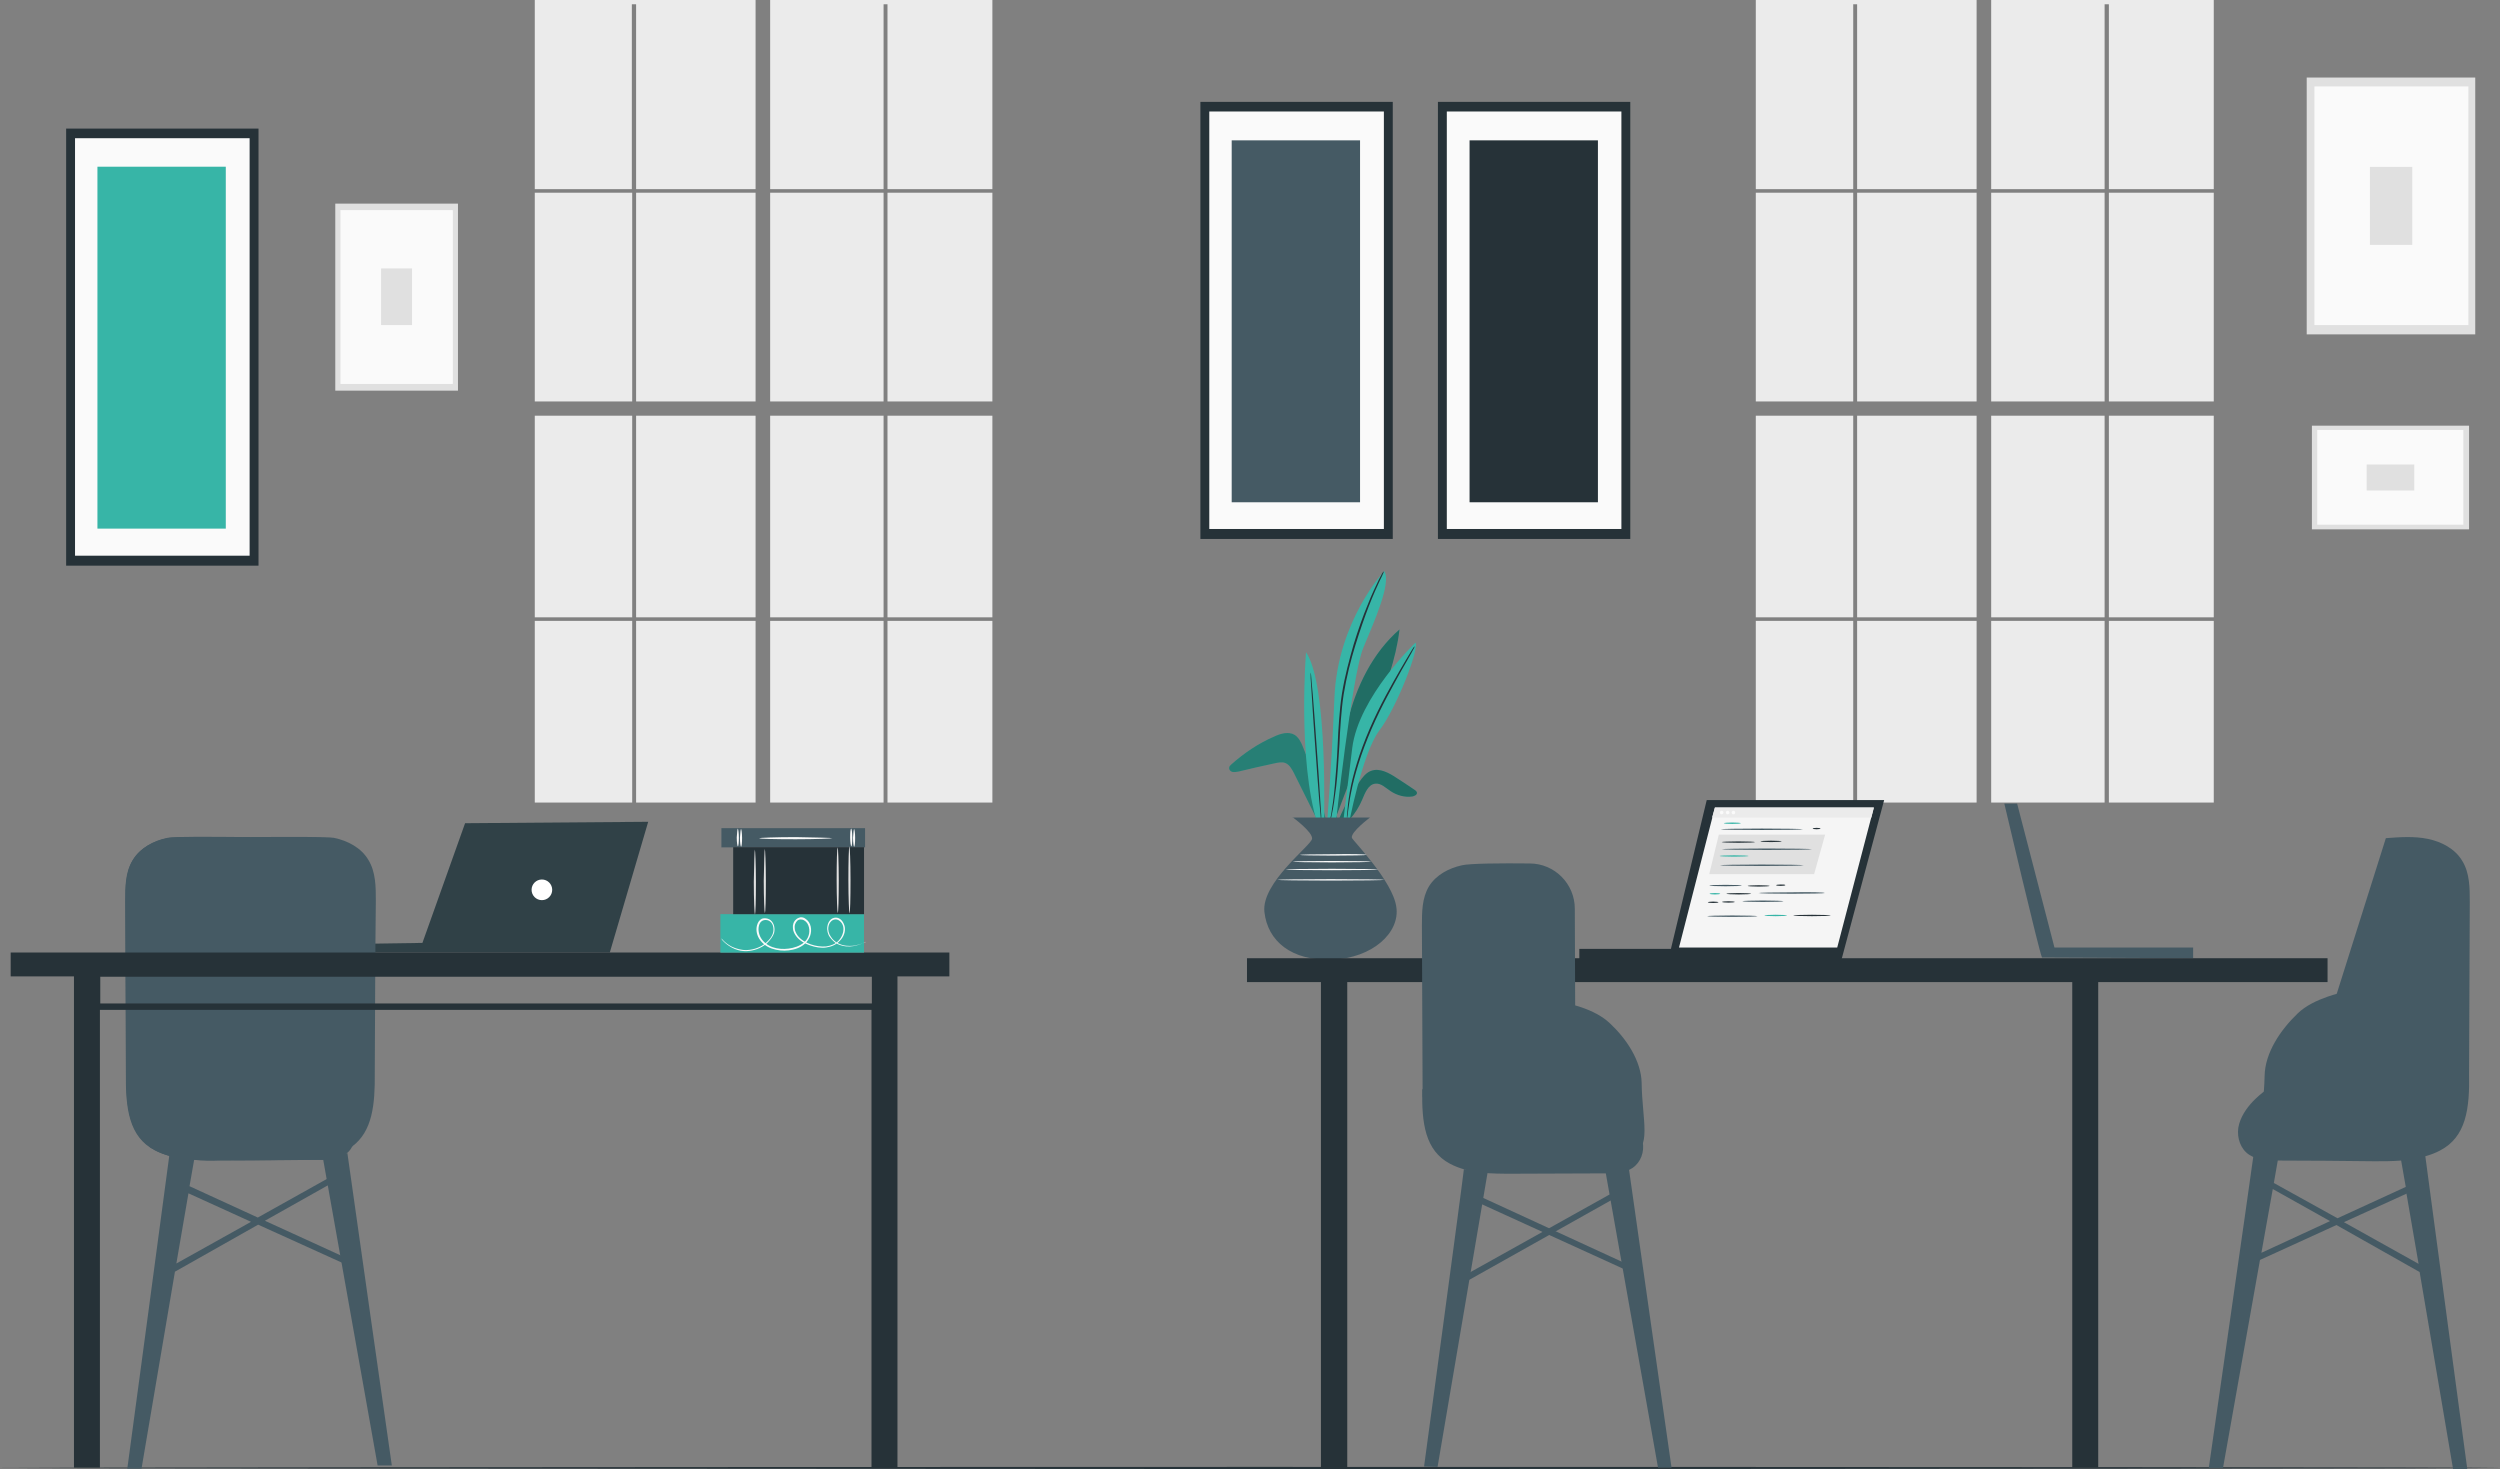 <svg width="735" height="432" viewBox="0 0 735 432" fill="none" xmlns="http://www.w3.org/2000/svg">
<rect x="0" y="0" width="735" height="432" fill="#808080" stroke="none"/>
<g clip-path="url(#clip0_295_17356)">
<path d="M185.866 56.657H157.223V118.027H185.866V56.657Z" fill="#EBEBEB"/>
<path d="M222.14 122.217H187.016V181.492H222.14V122.217Z" fill="#EBEBEB"/>
<path d="M226.426 55.61H259.773V1.257H260.923V55.61H291.761V0H226.426V55.61Z" fill="#EBEBEB"/>
<path d="M185.866 122.217H157.223V181.492H185.866V122.217Z" fill="#EBEBEB"/>
<path d="M291.76 122.217H260.922V181.492H291.76V122.217Z" fill="#EBEBEB"/>
<path d="M222.14 56.657H187.016V118.027H222.14V56.657Z" fill="#EBEBEB"/>
<path d="M291.76 56.657H260.922V118.027H291.76V56.657Z" fill="#EBEBEB"/>
<path d="M185.866 182.54H157.223V235.951H185.866V182.54Z" fill="#EBEBEB"/>
<path d="M185.761 55.61V1.257H187.016V55.61H222.14V0H157.223V55.61H185.761Z" fill="#EBEBEB"/>
<path d="M222.14 182.54H187.016V235.951H222.14V182.54Z" fill="#EBEBEB"/>
<path d="M291.76 182.54H260.922V235.951H291.76V182.54Z" fill="#EBEBEB"/>
<path d="M259.773 56.657H226.426V118.027H259.773V56.657Z" fill="#EBEBEB"/>
<path d="M259.773 182.54H226.426V235.951H259.773V182.54Z" fill="#EBEBEB"/>
<path d="M259.773 122.217H226.426V181.492H259.773V122.217Z" fill="#EBEBEB"/>
<path d="M544.846 56.657H516.203V118.027H544.846V56.657Z" fill="#EBEBEB"/>
<path d="M581.121 122.217H545.996V181.492H581.121V122.217Z" fill="#EBEBEB"/>
<path d="M585.406 55.61H618.754V1.257H620.008V55.61H650.846V0H585.406V55.61Z" fill="#EBEBEB"/>
<path d="M544.846 122.217H516.203V181.492H544.846V122.217Z" fill="#EBEBEB"/>
<path d="M650.846 122.217H620.008V181.492H650.846V122.217Z" fill="#EBEBEB"/>
<path d="M581.121 56.657H545.996V118.027H581.121V56.657Z" fill="#EBEBEB"/>
<path d="M650.846 56.657H620.008V118.027H650.846V56.657Z" fill="#EBEBEB"/>
<path d="M544.846 182.54H516.203V235.951H544.846V182.54Z" fill="#EBEBEB"/>
<path d="M544.846 55.61V1.257H545.996V55.61H581.121V0H516.203V55.61H544.846Z" fill="#EBEBEB"/>
<path d="M581.121 182.54H545.996V235.951H581.121V182.54Z" fill="#EBEBEB"/>
<path d="M650.846 182.54H620.008V235.951H650.846V182.54Z" fill="#EBEBEB"/>
<path d="M618.754 56.657H585.406V118.027H618.754V56.657Z" fill="#EBEBEB"/>
<path d="M618.754 182.54H585.406V235.951H618.754V182.54Z" fill="#EBEBEB"/>
<path d="M618.754 122.217H585.406V181.492H618.754V122.217Z" fill="#EBEBEB"/>
<path d="M134.641 114.85V59.868L98.575 59.868V114.85H134.641Z" fill="#E0E0E0"/>
<path d="M133.129 112.881V61.774L100.095 61.774V112.881H133.129Z" fill="#FAFAFA"/>
<path d="M121.141 95.566V78.914H112.046V95.566H121.141Z" fill="#E0E0E0"/>
<path d="M725.905 125.149H679.699V155.625H725.905V125.149Z" fill="#E0E0E0"/>
<path d="M724.23 126.406H681.266V154.264H724.23V126.406Z" fill="#FAFAFA"/>
<path d="M709.805 136.564H695.797V144.21H709.805V136.564Z" fill="#E0E0E0"/>
<path d="M727.723 98.306V22.798L678.172 22.798V98.306L727.723 98.306Z" fill="#E0E0E0"/>
<path d="M725.707 95.573V25.406L680.442 25.406V95.573L725.707 95.573Z" fill="#FAFAFA"/>
<path d="M709.199 72.001V49.065H696.759V72.001H709.199Z" fill="#E0E0E0"/>
<path d="M735 431.581C735 431.686 570.459 431.895 367.552 431.895C164.541 431.79 0 431.686 0 431.581C0 431.476 164.541 431.267 367.552 431.267C570.459 431.267 735 431.371 735 431.581Z" fill="#263238"/>
<path d="M392.851 242.758C394.628 238.255 396.824 233.961 399.646 229.877C400.587 228.515 401.632 227.154 403.096 226.63C405.605 225.688 408.427 227.259 410.622 228.725C412.4 229.877 414.177 231.029 415.849 232.181C416.163 232.39 416.477 232.6 416.581 233.019C416.686 233.647 415.849 234.066 415.222 234.171C413.027 234.485 410.727 233.856 408.845 232.6C407.382 231.657 406.023 230.191 404.35 230.4C402.259 230.61 401.319 233.123 400.482 235.113C398.705 239.302 395.569 242.968 391.492 245.167" fill="#37B5A7"/>
<path d="M392.848 243.595C393.266 233.018 393.685 222.44 396.194 212.177C398.702 201.914 403.511 191.965 411.456 185.053C410.411 193.955 407.17 202.437 404.034 210.711C399.748 221.917 395.462 233.227 391.176 244.433" fill="#37B5A7"/>
<path d="M390.969 247.47C389.505 237.835 386.787 228.515 383.024 219.508C382.501 218.147 381.769 216.785 380.619 216.052C378.842 215.005 376.542 215.633 374.556 216.576C369.957 218.566 365.775 221.393 362.012 224.744C361.698 225.059 361.385 225.268 361.385 225.687C361.28 226.315 361.803 226.839 362.325 226.944C362.848 227.048 363.475 226.944 364.102 226.839C367.657 226.001 371.106 225.163 374.661 224.43C375.706 224.221 376.856 223.907 377.901 224.326C379.156 224.849 379.783 226.106 380.41 227.258C383.86 234.17 387.31 241.187 390.759 248.099" fill="#37B5A7"/>
<g opacity="0.4">
<path d="M392.851 242.758C394.628 238.255 396.824 233.961 399.646 229.877C400.587 228.515 401.632 227.154 403.096 226.63C405.605 225.688 408.427 227.259 410.622 228.725C412.4 229.877 414.177 231.029 415.849 232.181C416.163 232.39 416.477 232.6 416.581 233.019C416.686 233.647 415.849 234.066 415.222 234.171C413.027 234.485 410.727 233.856 408.845 232.6C407.382 231.657 406.023 230.191 404.35 230.4C402.259 230.61 401.319 233.123 400.482 235.113C398.705 239.302 395.569 242.968 391.492 245.167" fill="black"/>
</g>
<g opacity="0.4">
<path d="M392.848 243.595C393.266 233.018 393.685 222.44 396.194 212.177C398.702 201.914 403.511 191.965 411.456 185.053C410.411 193.955 407.17 202.437 404.034 210.711C399.748 221.917 395.462 233.227 391.176 244.433" fill="black"/>
</g>
<g opacity="0.3">
<path d="M390.969 247.47C389.505 237.835 386.787 228.515 383.024 219.508C382.501 218.147 381.769 216.785 380.619 216.052C378.842 215.005 376.542 215.633 374.556 216.576C369.957 218.566 365.775 221.393 362.012 224.744C361.698 225.059 361.385 225.268 361.385 225.687C361.28 226.315 361.803 226.839 362.325 226.944C362.848 227.048 363.475 226.944 364.102 226.839C367.657 226.001 371.106 225.163 374.661 224.43C375.706 224.221 376.856 223.907 377.901 224.326C379.156 224.849 379.783 226.106 380.41 227.258C383.86 234.17 387.31 241.187 390.759 248.099" fill="black"/>
</g>
<path d="M406.962 167.878C406.962 167.878 393.268 182.54 392.327 205.056C391.386 227.468 390.027 243.7 390.027 243.7H392.536C392.536 243.7 397.449 198.458 400.795 190.499C404.035 182.644 409.158 171.334 406.962 167.878Z" fill="#37B5A7"/>
<path d="M406.962 167.878C406.962 167.878 406.857 168.087 406.648 168.611C406.439 169.135 406.126 169.763 405.708 170.601C404.871 172.381 403.721 174.895 402.467 178.141C401.212 181.388 399.853 185.263 398.495 189.661C397.136 194.06 395.881 198.982 395.045 204.114C394.627 206.732 394.418 209.245 394.208 211.759C393.999 214.272 393.895 216.681 393.79 218.985C393.477 223.593 393.268 227.677 392.849 231.133C392.431 234.589 392.013 237.417 391.595 239.302C391.386 240.244 391.281 240.978 391.072 241.501C390.968 242.025 390.863 242.234 390.863 242.234C390.863 242.234 390.863 241.92 390.968 241.501C391.072 240.978 391.177 240.244 391.386 239.302C391.7 237.417 392.118 234.589 392.431 231.133C392.745 227.677 393.059 223.593 393.268 218.985C393.372 216.681 393.477 214.272 393.686 211.759C393.895 209.245 394.104 206.627 394.522 204.009C395.358 198.772 396.717 193.85 397.972 189.452C399.331 185.053 400.69 181.178 402.049 177.932C403.303 174.685 404.558 172.172 405.394 170.391C405.812 169.554 406.23 168.82 406.439 168.402C406.857 168.087 406.962 167.878 406.962 167.878Z" fill="#263238"/>
<path d="M416.164 188.928C416.164 188.928 399.439 204.846 397.557 219.927C395.675 235.008 394.734 243.072 394.734 243.072H396.407C396.407 243.072 400.379 221.603 405.502 214.795C410.624 208.093 417.314 190.708 416.164 188.928Z" fill="#37B5A7"/>
<path d="M415.955 189.975C415.955 189.975 415.85 190.184 415.746 190.498C415.537 190.812 415.328 191.336 415.014 191.86C414.282 193.116 413.341 194.897 412.087 196.991C409.683 201.39 406.233 207.359 403.201 214.376C400.17 221.393 398.184 227.991 397.243 232.913C396.72 235.322 396.511 237.416 396.302 238.778C396.197 239.511 396.197 240.034 396.093 240.348C396.093 240.663 395.988 240.872 395.988 240.872C395.988 240.872 395.988 240.663 395.988 240.348C395.988 239.93 395.988 239.406 396.093 238.778C396.197 237.416 396.406 235.322 396.825 232.913C397.661 227.991 399.647 221.288 402.679 214.271C405.71 207.255 409.16 201.285 411.669 196.887C412.923 194.687 413.969 193.012 414.7 191.755C415.014 191.231 415.328 190.708 415.537 190.394C415.85 190.079 415.955 189.975 415.955 189.975Z" fill="#263238"/>
<path d="M383.964 191.756C383.964 191.756 381.455 223.279 387.309 242.13H389.296C389.191 242.13 390.55 201.286 383.964 191.756Z" fill="#37B5A7"/>
<path d="M385.324 197.726C385.324 197.726 385.324 197.83 385.429 198.144C385.429 198.459 385.533 198.878 385.533 199.401C385.638 200.553 385.742 202.124 385.951 204.114C386.265 208.094 386.683 213.539 387.101 219.614C387.519 225.688 387.938 231.134 388.147 235.113C388.251 237.103 388.356 238.674 388.46 239.826C388.46 240.35 388.46 240.768 388.46 241.083C388.46 241.397 388.46 241.502 388.46 241.502C388.46 241.502 388.46 241.397 388.356 241.083C388.356 240.768 388.251 240.35 388.251 239.826C388.147 238.674 388.042 237.103 387.833 235.113C387.519 231.134 387.101 225.688 386.683 219.614C386.265 213.539 385.847 208.094 385.638 204.114C385.533 202.124 385.429 200.553 385.324 199.401C385.324 198.878 385.324 198.459 385.324 198.144C385.324 197.83 385.324 197.726 385.324 197.726Z" fill="#263238"/>
<path d="M379.993 240.244C379.993 240.244 386.056 244.643 385.743 246.633C385.429 248.622 370.794 259.514 371.735 268.102C372.676 276.689 379.68 282.554 391.597 282.135C403.514 281.716 411.668 274.176 410.518 266.635C409.473 258.99 397.556 246.947 397.451 246.318C397.033 244.643 402.782 240.349 402.782 240.349H379.993V240.244Z" fill="#455A64"/>
<path d="M401.735 251.345C401.735 251.45 397.344 251.555 391.909 251.555C386.473 251.555 382.082 251.45 382.082 251.345C382.082 251.241 386.473 251.136 391.909 251.136C397.344 251.031 401.735 251.136 401.735 251.345Z" fill="#FAFAFA"/>
<path d="M403.199 253.335C403.199 253.44 397.973 253.545 391.596 253.545C385.219 253.545 379.992 253.44 379.992 253.335C379.992 253.231 385.219 253.126 391.596 253.126C397.973 253.126 403.199 253.231 403.199 253.335Z" fill="#FAFAFA"/>
<path d="M405.291 255.639C405.291 255.744 399.123 255.849 391.597 255.849C384.07 255.849 377.902 255.744 377.902 255.639C377.902 255.534 384.07 255.43 391.597 255.43C399.123 255.43 405.291 255.534 405.291 255.639Z" fill="#FAFAFA"/>
<path d="M407.066 258.676C407.066 258.781 399.958 258.886 391.281 258.886C382.605 258.886 375.496 258.781 375.496 258.676C375.496 258.572 382.605 258.467 391.281 258.467C400.062 258.467 407.066 258.572 407.066 258.676Z" fill="#FAFAFA"/>
<path d="M725.904 315.648C726.008 298.891 726.008 282.03 726.113 265.274C726.113 261.085 726.113 256.686 723.918 253.125C721.827 249.565 717.855 247.47 713.778 246.632C709.701 245.795 705.519 246.109 701.442 246.423L680.117 313.972C673.426 315.962 667.154 318.894 662.45 323.712C660.359 325.911 658.582 328.529 658.059 331.566C657.641 334.499 658.687 337.85 661.3 339.525C661.718 339.735 662.032 339.944 662.45 340.154C661.614 346.542 649.383 431.581 649.383 431.581H653.564L664.436 370.42L686.912 360.157L711.373 373.981L721.2 431.895H725.381C725.381 431.895 713.255 341.829 713.046 339.944C714.509 339.525 715.973 339.002 717.332 338.269C725.068 334.289 726.113 325.911 725.904 315.648ZM664.854 368.325L668.199 349.579L685.03 359.005L664.854 368.325ZM668.513 347.799L669.663 341.201C679.176 341.201 688.689 341.306 698.202 341.411C700.711 341.411 703.324 341.41 705.937 341.201L707.296 348.951L687.225 358.167L668.513 347.799ZM689.107 359.319L707.505 350.941L711.06 371.572L689.107 359.319Z" fill="#455A64"/>
<path d="M669.243 337.746C662.343 337.327 665.584 327.378 665.793 316.381C665.898 309.469 670.497 302.767 675.515 297.949C677.919 295.645 681.055 294.179 684.296 293.027C692.763 290.095 702.067 289.78 710.848 291.351C710.848 291.456 723.811 341.411 669.243 337.746Z" fill="#455A64"/>
<path d="M600.354 281.507C599.623 280.355 589.273 236.265 589.273 236.265H593.037L604.013 278.574H644.783V281.716L600.354 281.507Z" fill="#455A64"/>
<path d="M684.301 281.717H366.613V288.734H388.357V431.372H396.093V288.734H609.244V431.372H616.875V288.734H684.301V281.717Z" fill="#263238"/>
<path d="M464.325 282.217H531.02V278.97H464.325V282.217Z" fill="#263238"/>
<path d="M541.398 282.136L553.942 235.218H501.778L490.488 282.136H541.398Z" fill="#263238"/>
<path d="M493.625 278.575H540.144L550.911 237.417H504.183L493.625 278.575Z" fill="#F5F5F5"/>
<path d="M505.334 245.376L502.512 257.001H533.35L536.591 245.376H505.334Z" fill="#E0E0E0"/>
<path d="M530.108 243.805C530.108 243.91 524.672 244.015 517.982 244.015C511.291 244.015 505.855 243.91 505.855 243.805C505.855 243.7 511.291 243.596 517.982 243.596C524.672 243.596 530.108 243.7 530.108 243.805Z" fill="#455A64"/>
<path d="M515.994 247.576C515.994 247.68 513.799 247.785 511.081 247.785C508.363 247.785 506.168 247.68 506.168 247.576C506.168 247.471 508.363 247.366 511.081 247.366C513.904 247.366 515.994 247.471 515.994 247.576Z" fill="#263238"/>
<path d="M523.835 247.366C523.835 247.47 522.371 247.575 520.699 247.575C518.921 247.575 517.562 247.47 517.562 247.366C517.562 247.261 519.026 247.156 520.699 247.156C522.476 247.156 523.835 247.261 523.835 247.366Z" fill="#263238"/>
<path d="M532.72 249.67C532.72 249.775 526.762 249.88 519.444 249.88C512.127 249.88 506.168 249.775 506.168 249.67C506.168 249.566 512.127 249.461 519.444 249.461C526.657 249.461 532.72 249.566 532.72 249.67Z" fill="#455A64"/>
<path d="M514.115 251.66C514.115 251.764 512.129 251.869 509.829 251.869C507.425 251.869 505.543 251.764 505.543 251.66C505.543 251.555 507.529 251.45 509.829 251.45C512.129 251.45 514.115 251.555 514.115 251.66Z" fill="#37B5A7"/>
<path d="M530.315 254.383C530.315 254.488 524.775 254.593 517.98 254.593C511.185 254.593 505.645 254.488 505.645 254.383C505.645 254.279 511.185 254.174 517.98 254.174C524.775 254.174 530.315 254.279 530.315 254.383Z" fill="#455A64"/>
<path d="M512.129 260.352C512.129 260.457 510.038 260.561 507.32 260.561C504.707 260.561 502.512 260.457 502.512 260.352C502.512 260.247 504.602 260.143 507.32 260.143C509.934 260.143 512.129 260.247 512.129 260.352Z" fill="#455A64"/>
<path d="M520.282 260.457C520.282 260.562 518.819 260.667 517.041 260.667C515.264 260.667 513.801 260.562 513.801 260.457C513.801 260.353 515.264 260.248 517.041 260.248C518.819 260.248 520.282 260.353 520.282 260.457Z" fill="#263238"/>
<path d="M524.882 260.248C524.882 260.352 524.255 260.457 523.523 260.457C522.791 260.457 522.164 260.352 522.164 260.248C522.164 260.143 522.791 260.038 523.523 260.038C524.255 260.038 524.882 260.038 524.882 260.248Z" fill="#263238"/>
<path d="M505.749 262.761C505.749 262.866 505.122 262.971 504.181 262.971C503.345 262.971 502.613 262.866 502.613 262.761C502.613 262.656 503.241 262.552 504.181 262.552C505.018 262.552 505.749 262.656 505.749 262.761Z" fill="#37B5A7"/>
<path d="M514.845 262.761C514.845 262.866 513.172 262.971 511.186 262.971C509.2 262.971 507.527 262.866 507.527 262.761C507.527 262.656 509.2 262.552 511.186 262.552C513.172 262.552 514.845 262.656 514.845 262.761Z" fill="#263238"/>
<path d="M536.483 262.551C536.483 262.656 532.092 262.761 526.761 262.761C521.43 262.761 517.039 262.656 517.039 262.551C517.039 262.447 521.43 262.342 526.761 262.342C532.197 262.237 536.483 262.342 536.483 262.551Z" fill="#455A64"/>
<path d="M505.23 265.275C505.23 265.38 504.498 265.484 503.662 265.484C502.826 265.484 502.094 265.38 502.094 265.275C502.094 265.17 502.826 265.065 503.662 265.065C504.603 265.065 505.23 265.17 505.23 265.275Z" fill="#263238"/>
<path d="M510.037 265.169C510.037 265.274 509.2 265.379 508.155 265.379C507.11 265.379 506.273 265.274 506.273 265.169C506.273 265.065 507.11 264.96 508.155 264.96C509.2 264.96 510.037 265.065 510.037 265.169Z" fill="#263238"/>
<path d="M524.357 264.96C524.357 265.065 521.639 265.17 518.294 265.17C514.948 265.17 512.23 265.065 512.23 264.96C512.23 264.856 514.948 264.751 518.294 264.751C521.534 264.751 524.357 264.856 524.357 264.96Z" fill="#455A64"/>
<path d="M516.727 269.359C516.727 269.464 513.382 269.568 509.305 269.568C505.228 269.568 501.883 269.464 501.883 269.359C501.883 269.254 505.228 269.149 509.305 269.149C513.486 269.149 516.727 269.254 516.727 269.359Z" fill="#455A64"/>
<path d="M525.405 269.149C525.405 269.254 523.942 269.358 522.06 269.358C520.178 269.358 518.715 269.254 518.715 269.149C518.715 269.044 520.178 268.939 522.06 268.939C523.942 268.939 525.405 269.044 525.405 269.149Z" fill="#37B5A7"/>
<path d="M538.261 269.149C538.261 269.254 535.752 269.358 532.72 269.358C529.689 269.358 527.18 269.254 527.18 269.149C527.18 269.044 529.689 268.939 532.72 268.939C535.752 268.939 538.261 269.044 538.261 269.149Z" fill="#263238"/>
<path d="M535.23 243.596C535.23 243.701 534.707 243.806 534.08 243.806C533.452 243.806 532.93 243.701 532.93 243.596C532.93 243.491 533.452 243.387 534.08 243.387C534.707 243.387 535.23 243.491 535.23 243.596Z" fill="#263238"/>
<path d="M511.815 242.025C511.815 242.13 510.665 242.234 509.306 242.234C507.947 242.234 506.797 242.13 506.797 242.025C506.797 241.92 507.947 241.815 509.306 241.815C510.665 241.815 511.815 241.92 511.815 242.025Z" fill="#37B5A7"/>
<path d="M550.18 240.349C534.395 240.349 519.133 240.349 503.348 240.349L504.184 237.417H550.912L550.18 240.349Z" fill="#EBEBEB"/>
<path d="M506.69 238.883C506.69 239.197 506.481 239.407 506.167 239.407C505.854 239.407 505.645 239.197 505.645 238.883C505.645 238.569 505.854 238.359 506.167 238.359C506.481 238.359 506.69 238.569 506.69 238.883Z" fill="#FAFAFA"/>
<path d="M508.467 238.883C508.467 239.197 508.258 239.407 507.945 239.407C507.631 239.407 507.422 239.197 507.422 238.883C507.422 238.569 507.631 238.359 507.945 238.359C508.154 238.359 508.467 238.569 508.467 238.883Z" fill="#FAFAFA"/>
<path d="M510.143 238.883C510.143 239.197 509.934 239.407 509.62 239.407C509.307 239.407 509.098 239.197 509.098 238.883C509.098 238.569 509.307 238.359 509.62 238.359C509.934 238.359 510.143 238.569 510.143 238.883Z" fill="#FAFAFA"/>
<path d="M430.38 343.715C430.276 345.495 418.672 431.162 418.672 431.162L422.644 431.267L437.384 344.553L430.38 343.715Z" fill="#455A64"/>
<path d="M478.885 343.506C479.094 345.286 491.429 431.477 491.429 431.477H487.457L472.09 344.867L478.885 343.506Z" fill="#455A64"/>
<path d="M462.994 267.159C462.994 259.828 457.035 253.859 449.718 253.859C441.459 253.754 432.051 253.859 429.856 254.382C425.988 255.22 422.224 257.21 420.134 260.561C418.043 264.017 418.043 268.206 418.043 272.186C418.148 288.942 418.148 305.803 418.252 322.56L463.203 322.35L462.994 267.159Z" fill="#455A64"/>
<path d="M418.149 320.256C417.94 330.205 418.985 338.269 426.303 342.144C431.843 345.077 438.429 345.077 444.701 345.077C453.796 345.077 462.891 344.972 471.985 344.972C474.703 344.972 477.735 344.867 479.93 343.401C482.439 341.725 483.484 338.583 482.962 335.756C482.544 332.928 480.871 330.415 478.78 328.32C470.835 320.151 458.396 317.743 446.792 315.753" fill="#455A64"/>
<path d="M479.303 338.897C485.888 338.479 482.752 329.053 482.648 318.476C482.543 311.878 478.153 305.385 473.344 300.881C471.044 298.682 468.013 297.216 464.981 296.169C456.827 293.446 448.046 293.132 439.579 294.493C439.579 294.493 427.139 342.353 479.303 338.897Z" fill="#455A64"/>
<path d="M434.036 351.256L480.45 372.62L479.823 374.191L433.199 352.932L434.036 351.256Z" fill="#455A64"/>
<path d="M431.215 374.61L475.329 349.999L476.166 351.465L431.947 376.286L431.215 374.61Z" fill="#455A64"/>
<path d="M102.656 280.04H179.282L190.572 241.605L136.735 242.024L124.191 277.213L102.656 277.527V280.04Z" fill="#304147"/>
<path d="M159.317 264.645C160.991 264.645 162.348 263.286 162.348 261.608C162.348 259.931 160.991 258.571 159.317 258.571C157.642 258.571 156.285 259.931 156.285 261.608C156.285 263.286 157.642 264.645 159.317 264.645Z" fill="white"/>
<path d="M102.131 339.002C102.34 340.887 115.198 430.848 115.198 430.848H111.017L94.918 340.363L102.131 339.002Z" fill="#455A64"/>
<path d="M64.708 341.202C74.221 341.202 83.734 341.097 93.247 340.992C96.174 340.992 99.206 340.887 101.61 339.316C104.223 337.536 104.537 334.29 104.851 331.357C105.164 328.32 105.06 326.644 104.955 323.503C104.85 320.989 105.373 316.276 104.955 311.878L105.06 256.896C105.06 251.136 101.923 246.214 91.783 246.214C76.312 246.214 52.164 245.795 49.132 246.423C45.055 247.261 41.083 249.356 38.992 252.916C36.797 256.477 36.797 260.876 36.797 265.065C36.901 281.821 36.901 298.682 37.006 315.439C36.901 325.807 37.842 334.185 45.473 338.164C46.832 338.898 48.296 339.421 49.76 339.84C49.55 341.725 37.424 431.791 37.424 431.791H41.606L51.432 373.876L75.894 360.052L101.296 371.572L101.923 369.897L77.88 358.9L97.428 347.904L96.592 346.333L75.789 357.958L55.718 348.742L57.077 340.992C59.586 341.306 62.199 341.306 64.708 341.202ZM73.803 359.215L51.85 371.468L55.404 350.836L73.803 359.215Z" fill="#455A64"/>
<path d="M110.183 315.439C110.287 324.864 109.451 332.614 103.597 337.013C102.97 337.431 102.343 337.85 101.715 338.165C100.356 338.898 98.893 339.421 97.429 339.84C97.429 340.469 96.593 340.783 95.443 340.992C94.711 340.992 93.98 340.992 93.248 340.992C92.307 340.992 91.366 340.992 90.53 340.992H90.425C90.321 340.992 90.216 340.992 90.216 340.992C90.007 340.992 89.798 340.992 89.694 340.992C84.362 340.992 79.031 341.097 73.699 341.097C68.368 341.097 63.037 341.097 57.705 340.992C57.496 340.992 57.287 340.992 57.182 340.992C57.182 340.992 57.078 340.992 56.869 340.992C55.928 340.992 54.987 340.992 54.046 340.992C53.315 340.992 52.583 340.992 51.851 340.992C50.701 340.887 49.865 340.469 49.865 339.945V339.84C48.401 339.421 46.938 338.898 45.579 338.165C44.847 337.746 44.22 337.431 43.697 336.908C37.843 332.509 37.007 324.759 37.111 315.334C37.007 298.578 37.007 281.717 36.902 264.96C36.902 260.771 36.902 256.373 39.098 252.812C41.293 249.251 45.161 247.157 49.238 246.319C51.224 245.9 62.096 246.005 73.699 246.109C85.303 246.005 96.279 246.005 98.161 246.319C102.238 247.157 106.21 249.251 108.301 252.812C110.496 256.373 110.496 260.771 110.496 264.96C110.287 281.926 110.287 298.682 110.183 315.439Z" fill="#455A64"/>
<path d="M3.137 280.041V287.058H21.744V431.477H29.375V296.902H256.221V431.477H263.852V287.058H279.115V280.041H3.137ZM29.48 295.017V287.162H256.325V295.017H29.48Z" fill="#263238"/>
<path d="M212.094 243.473V249.128H254.327V243.473H212.094Z" fill="#455A64"/>
<path d="M217.857 243.701C217.961 243.701 218.17 244.853 218.17 246.319C218.17 247.786 218.066 248.938 217.857 248.938C217.752 248.938 217.543 247.786 217.543 246.319C217.648 244.853 217.752 243.701 217.857 243.701Z" fill="#FAFAFA"/>
<path d="M216.915 243.596C217.02 243.596 217.229 244.748 217.229 246.214C217.229 247.68 217.124 248.832 216.915 248.832C216.811 248.832 216.602 247.68 216.602 246.214C216.706 244.748 216.811 243.596 216.915 243.596Z" fill="#FAFAFA"/>
<path d="M251.099 243.701C251.203 243.701 251.412 244.853 251.412 246.319C251.412 247.786 251.308 248.938 251.099 248.938C250.994 248.938 250.785 247.786 250.785 246.319C250.89 244.853 250.994 243.701 251.099 243.701Z" fill="#FAFAFA"/>
<path d="M250.263 243.596C250.367 243.596 250.576 244.748 250.576 246.214C250.576 247.68 250.472 248.832 250.263 248.832C250.158 248.832 249.949 247.68 249.949 246.214C249.949 244.748 250.054 243.596 250.263 243.596Z" fill="#FAFAFA"/>
<path d="M244.722 246.424C244.722 246.528 239.913 246.738 233.955 246.738C227.996 246.738 223.188 246.633 223.188 246.424C223.188 246.319 227.996 246.109 233.955 246.109C239.809 246.214 244.722 246.319 244.722 246.424Z" fill="#FAFAFA"/>
<path d="M211.789 268.758V280.068H254.022V268.758H211.789Z" fill="#37B5A7"/>
<path d="M254.652 276.899C254.652 276.899 254.548 277.004 254.443 277.004C254.338 277.108 254.025 277.213 253.711 277.318C253.084 277.527 252.143 277.946 250.889 278.156C249.634 278.365 247.962 278.365 246.185 277.527C245.348 277.108 244.616 276.375 243.989 275.538C243.362 274.7 243.048 273.443 243.258 272.291C243.362 271.663 243.571 271.139 243.989 270.615C244.407 270.092 245.035 269.778 245.766 269.778C246.498 269.778 247.125 270.196 247.544 270.72C247.962 271.244 248.275 271.977 248.38 272.605C248.589 274.071 247.962 275.538 246.916 276.585C245.871 277.737 244.407 278.365 242.839 278.575C241.271 278.784 239.703 278.47 238.135 277.946C236.567 277.423 235.104 276.585 234.058 275.223C233.536 274.49 233.117 273.652 233.117 272.815C233.013 271.872 233.326 270.93 234.058 270.301C234.372 269.987 234.895 269.778 235.417 269.673C235.94 269.673 236.358 269.778 236.776 270.092C237.613 270.615 238.135 271.453 238.344 272.396C238.762 274.281 238.031 276.166 236.672 277.423C235.313 278.679 233.536 279.203 231.863 279.412C230.19 279.622 228.518 279.412 226.95 278.889C225.382 278.365 224.023 277.318 223.186 275.956C222.35 274.595 222.141 272.919 222.768 271.453C223.082 270.72 223.709 270.092 224.441 269.987C225.173 269.882 226.009 270.092 226.532 270.511C227.681 271.453 227.891 273.129 227.577 274.281C227.159 275.538 226.323 276.48 225.486 277.318C223.709 278.889 221.514 279.517 219.737 279.622C217.855 279.727 216.287 279.203 215.137 278.575C213.987 277.946 213.255 277.318 212.733 276.794C212.524 276.585 212.315 276.375 212.21 276.166C212.105 276.061 212.105 275.956 212.105 275.956C212.21 275.852 212.942 277.213 215.242 278.365C216.391 278.889 217.96 279.413 219.737 279.308C221.514 279.203 223.605 278.575 225.277 277.108C226.113 276.375 226.95 275.433 227.263 274.281C227.577 273.129 227.368 271.663 226.427 270.93C225.904 270.511 225.277 270.406 224.65 270.511C224.023 270.615 223.5 271.139 223.291 271.663C222.768 272.919 222.977 274.49 223.709 275.747C224.441 277.004 225.695 277.946 227.159 278.47C228.622 278.994 230.295 279.098 231.863 278.889C233.431 278.679 235.104 278.156 236.358 277.108C237.613 276.061 238.24 274.281 237.822 272.605C237.613 271.767 237.194 271.034 236.463 270.615C235.835 270.196 234.895 270.196 234.372 270.72C233.849 271.244 233.536 272.082 233.64 272.815C233.64 273.652 234.058 274.386 234.476 275.014C235.417 276.271 236.881 277.108 238.344 277.632C239.808 278.156 241.376 278.365 242.839 278.261C244.303 278.051 245.662 277.527 246.603 276.48C247.544 275.433 248.066 274.071 247.962 272.815C247.857 271.558 246.916 270.406 245.766 270.301C245.244 270.301 244.616 270.511 244.303 270.93C243.885 271.349 243.676 271.872 243.571 272.396C243.362 273.443 243.676 274.595 244.303 275.433C244.826 276.271 245.557 276.899 246.394 277.318C247.962 278.156 249.634 278.156 250.889 278.051C252.143 277.842 253.084 277.527 253.711 277.318C254.234 277.004 254.548 276.899 254.652 276.899Z" fill="#FAFAFA"/>
<path d="M215.555 249.077V268.766H254.024V249.077H215.555Z" fill="#263238"/>
<path d="M221.931 249.774C222.035 249.774 222.244 254.068 222.244 259.305C222.244 264.541 222.14 268.835 221.931 268.835C221.826 268.835 221.617 264.541 221.617 259.305C221.722 253.964 221.826 249.774 221.931 249.774Z" fill="#E0E0E0"/>
<path d="M224.857 249.565C224.961 249.565 225.17 253.755 225.17 258.991C225.17 264.123 225.066 268.416 224.857 268.416C224.752 268.416 224.543 264.227 224.543 258.991C224.648 253.755 224.752 249.565 224.857 249.565Z" fill="#E0E0E0"/>
<path d="M249.739 248.832C249.844 248.832 250.053 253.231 250.053 258.676C250.053 264.122 249.948 268.521 249.739 268.521C249.635 268.521 249.426 264.122 249.426 258.676C249.426 253.335 249.53 248.832 249.739 248.832Z" fill="#E0E0E0"/>
<path d="M246.286 249.146C246.391 249.146 246.6 253.44 246.6 258.781C246.6 264.122 246.495 268.416 246.286 268.416C246.182 268.416 245.973 264.122 245.973 258.781C245.973 253.44 246.077 249.146 246.286 249.146Z" fill="#E0E0E0"/>
<path d="M409.473 29.952H352.918V158.453H409.473V29.952Z" fill="#263238"/>
<path d="M406.859 32.779H355.531V155.52H406.859V32.779Z" fill="#FAFAFA"/>
<path d="M399.855 41.263H362.117V147.666H399.855V41.263Z" fill="#455A64"/>
<path d="M479.305 29.952H422.75V158.453H479.305V29.952Z" fill="#263238"/>
<path d="M476.691 32.779H425.363V155.52H476.691V32.779Z" fill="#FAFAFA"/>
<path d="M469.789 41.263H432.051V147.666H469.789V41.263Z" fill="#263238"/>
<path d="M76 37.807H19.445V166.307H76V37.807Z" fill="#263238"/>
<path d="M73.386 40.635H22.059V163.375H73.386V40.635Z" fill="#FAFAFA"/>
<path d="M66.382 49.013H28.645V155.416H66.382V49.013Z" fill="#37B5A7"/>
</g>
<defs>
<clipPath id="clip0_295_17356">
<rect width="735" height="432" fill="white"/>
</clipPath>
</defs>
</svg>
